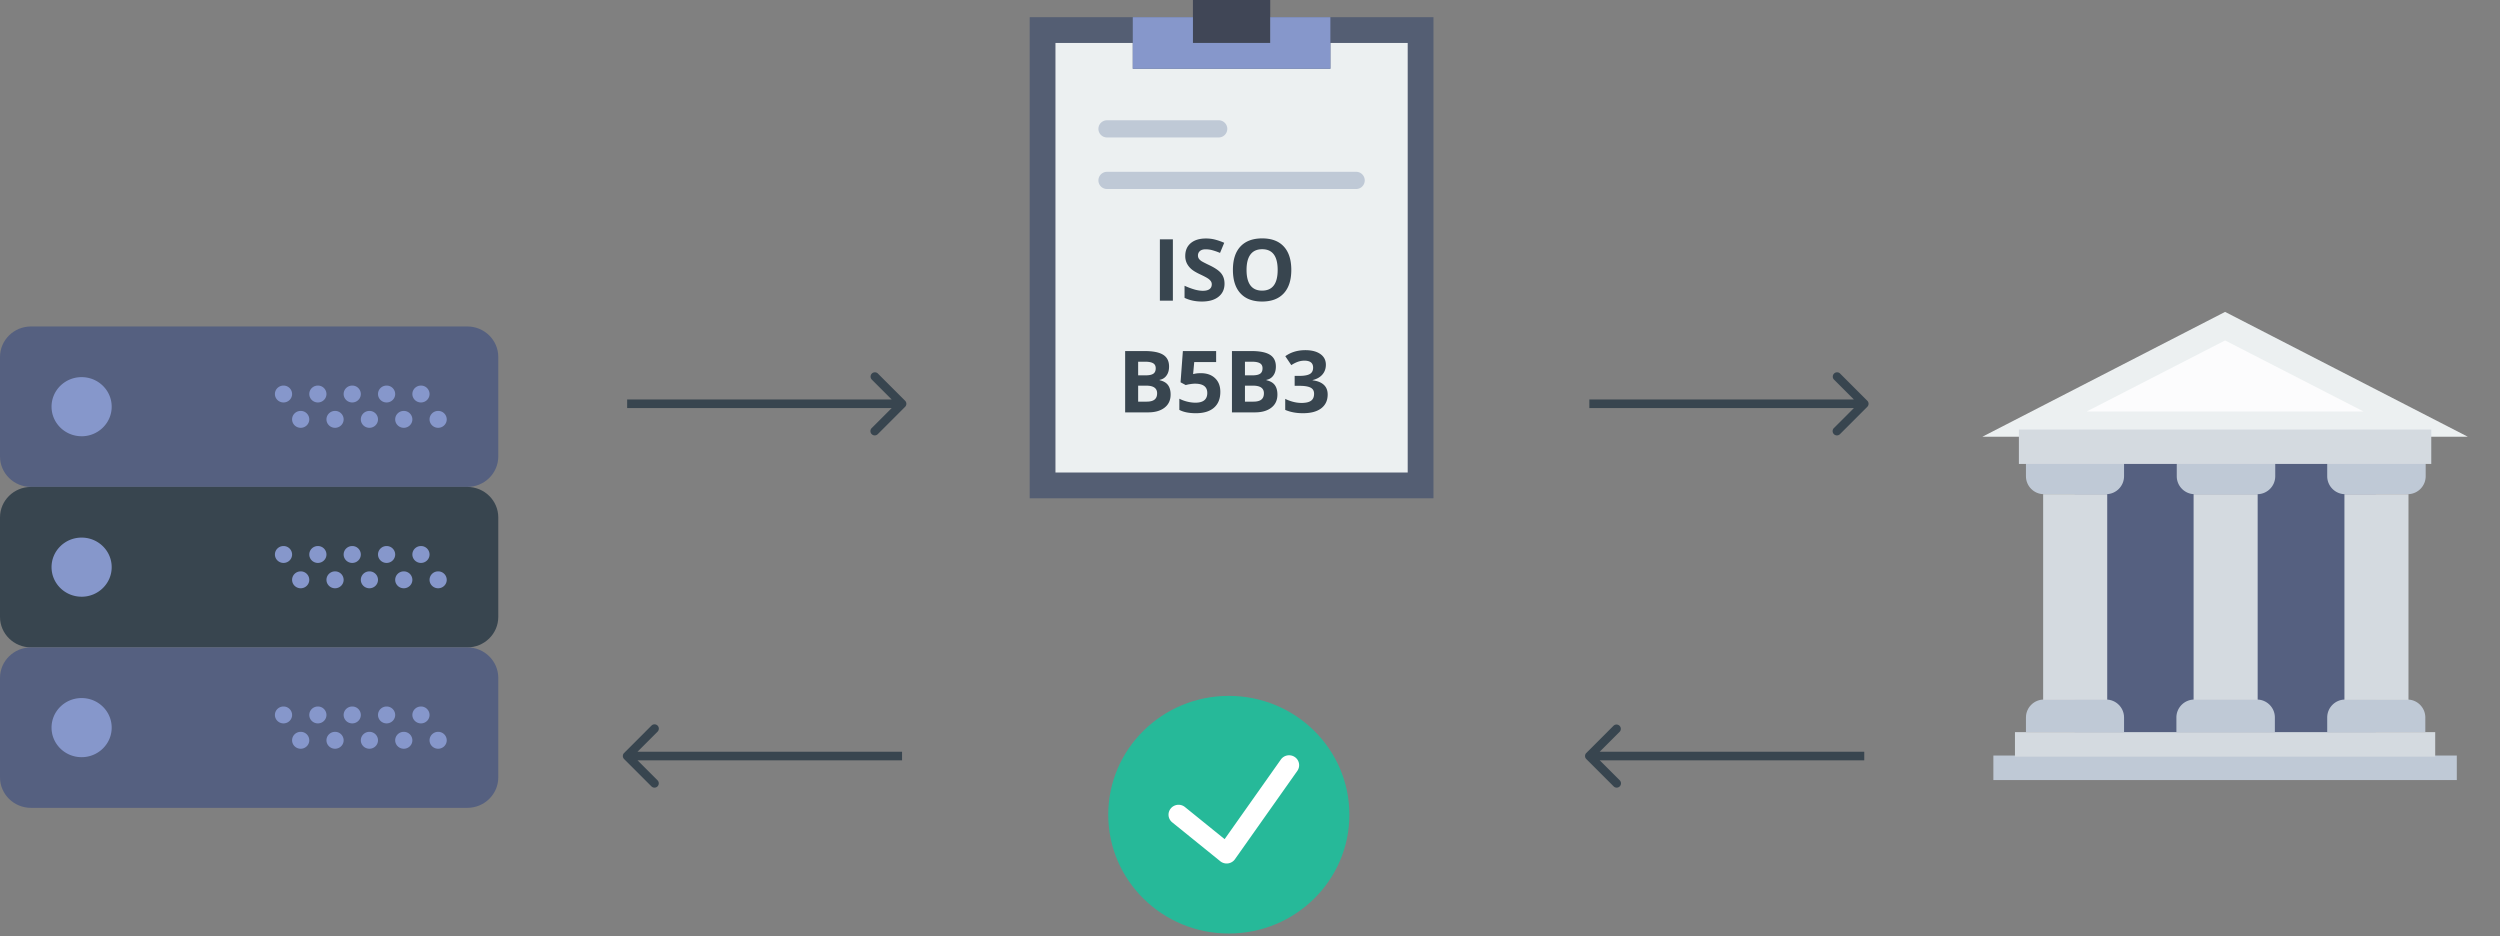 <svg width="291" height="109" fill="none" xmlns="http://www.w3.org/2000/svg"><rect width="100%" height="100%" fill="#808080" stroke="none"/><path d="M54.392 56.678H3.608C1.616 56.678 0 55.089 0 53.131V41.547C0 39.589 1.616 38 3.608 38h50.783C56.384 38 58 39.589 58 41.547V53.13c0 1.96-1.616 3.548-3.608 3.548z" fill="#556080"/><path d="M54.392 75.356H3.608C1.616 75.356 0 73.767 0 71.809V60.225c0-1.958 1.616-3.547 3.608-3.547h50.783c1.993 0 3.609 1.589 3.609 3.547v11.583c0 1.96-1.616 3.548-3.608 3.548z" fill="#38454F"/><path d="M54.392 94.034H3.608C1.616 94.034 0 92.445 0 90.487V78.903c0-1.958 1.616-3.547 3.608-3.547h50.783c1.993 0 3.609 1.589 3.609 3.547v11.583c0 1.96-1.616 3.548-3.608 3.548z" fill="#556080"/><path d="M9.5 50.78c1.933 0 3.5-1.54 3.5-3.441 0-1.9-1.567-3.44-3.5-3.44S6 45.438 6 47.338s1.567 3.44 3.5 3.44zM49 46.847c.552 0 1-.44 1-.983a.992.992 0 0 0-1-.983c-.552 0-1 .44-1 .983 0 .543.448.983 1 .983zm-4 0c.552 0 1-.44 1-.983a.992.992 0 0 0-1-.983c-.552 0-1 .44-1 .983 0 .543.448.983 1 .983zm6 2.95c.552 0 1-.44 1-.983a.992.992 0 0 0-1-.983c-.552 0-1 .44-1 .983 0 .542.448.983 1 .983zm-4 0c.552 0 1-.44 1-.983a.992.992 0 0 0-1-.983c-.552 0-1 .44-1 .983 0 .542.448.983 1 .983zm-6-2.95c.552 0 1-.44 1-.983a.992.992 0 0 0-1-.983c-.552 0-1 .44-1 .983 0 .543.448.983 1 .983zm2 2.95c.552 0 1-.44 1-.983a.992.992 0 0 0-1-.983c-.552 0-1 .44-1 .983 0 .542.448.983 1 .983zm-6-2.95c.552 0 1-.44 1-.983a.992.992 0 0 0-1-.983c-.552 0-1 .44-1 .983 0 .543.448.983 1 .983zm2 2.95c.552 0 1-.44 1-.983a.992.992 0 0 0-1-.983c-.552 0-1 .44-1 .983 0 .542.448.983 1 .983zm-6-2.95c.552 0 1-.44 1-.983a.992.992 0 0 0-1-.983c-.552 0-1 .44-1 .983 0 .543.448.983 1 .983zm2 2.95c.552 0 1-.44 1-.983a.992.992 0 0 0-1-.983c-.552 0-1 .44-1 .983 0 .542.448.983 1 .983zM9.5 69.458c1.933 0 3.5-1.54 3.5-3.44 0-1.901-1.567-3.442-3.5-3.442S6 64.116 6 66.017c0 1.9 1.567 3.44 3.5 3.44zM49 65.525c.552 0 1-.44 1-.983a.992.992 0 0 0-1-.983c-.552 0-1 .44-1 .983 0 .543.448.983 1 .983zm-4 0c.552 0 1-.44 1-.983a.992.992 0 0 0-1-.983c-.552 0-1 .44-1 .983 0 .543.448.983 1 .983zm6 2.95c.552 0 1-.44 1-.983a.992.992 0 0 0-1-.984c-.552 0-1 .44-1 .984 0 .542.448.983 1 .983zm-4 0c.552 0 1-.44 1-.983a.992.992 0 0 0-1-.984c-.552 0-1 .44-1 .984 0 .542.448.983 1 .983zm-6-2.95c.552 0 1-.44 1-.983a.992.992 0 0 0-1-.983c-.552 0-1 .44-1 .983 0 .543.448.983 1 .983zm2 2.95c.552 0 1-.44 1-.983a.992.992 0 0 0-1-.984c-.552 0-1 .44-1 .984 0 .542.448.983 1 .983zm-6-2.95c.552 0 1-.44 1-.983a.992.992 0 0 0-1-.983c-.552 0-1 .44-1 .983 0 .543.448.983 1 .983zm2 2.95c.552 0 1-.44 1-.983a.992.992 0 0 0-1-.984c-.552 0-1 .44-1 .984 0 .542.448.983 1 .983zm-6-2.95c.552 0 1-.44 1-.983a.992.992 0 0 0-1-.983c-.552 0-1 .44-1 .983 0 .543.448.983 1 .983zm2 2.95c.552 0 1-.44 1-.983a.992.992 0 0 0-1-.984c-.552 0-1 .44-1 .984 0 .542.448.983 1 .983zM9.5 88.135c1.933 0 3.5-1.54 3.5-3.44s-1.567-3.44-3.5-3.44-3.5 1.54-3.5 3.44 1.567 3.44 3.5 3.44zM49 84.203c.552 0 1-.44 1-.983a.992.992 0 0 0-1-.983c-.552 0-1 .44-1 .983 0 .543.448.983 1 .983zm-4 0c.552 0 1-.44 1-.983a.992.992 0 0 0-1-.983c-.552 0-1 .44-1 .983 0 .543.448.983 1 .983zm6 2.95c.552 0 1-.44 1-.983a.992.992 0 0 0-1-.984c-.552 0-1 .44-1 .984 0 .543.448.983 1 .983zm-4 0c.552 0 1-.44 1-.983a.992.992 0 0 0-1-.984c-.552 0-1 .44-1 .984 0 .543.448.983 1 .983zm-6-2.95c.552 0 1-.44 1-.983a.992.992 0 0 0-1-.983c-.552 0-1 .44-1 .983 0 .543.448.983 1 .983zm2 2.95c.552 0 1-.44 1-.983a.992.992 0 0 0-1-.984c-.552 0-1 .44-1 .984 0 .543.448.983 1 .983zm-6-2.95c.552 0 1-.44 1-.983a.992.992 0 0 0-1-.983c-.552 0-1 .44-1 .983 0 .543.448.983 1 .983zm2 2.95c.552 0 1-.44 1-.983a.992.992 0 0 0-1-.984c-.552 0-1 .44-1 .984 0 .543.448.983 1 .983zm-6-2.95c.552 0 1-.44 1-.983a.992.992 0 0 0-1-.983c-.552 0-1 .44-1 .983 0 .543.448.983 1 .983zm2 2.95c.552 0 1-.44 1-.983a.992.992 0 0 0-1-.984c-.552 0-1 .44-1 .984 0 .543.448.983 1 .983z" fill="#8697CB"/><path d="M143.034 108.661c7.751 0 14.034-6.192 14.034-13.83 0-7.639-6.283-13.831-14.034-13.831S129 87.192 129 94.83c0 7.639 6.283 13.831 14.034 13.831z" fill="#26B999"/><path d="M150.719 88.121a1.179 1.179 0 0 0-1.628.289l-6.545 9.266-4.618-3.737a1.18 1.18 0 0 0-1.646.16 1.139 1.139 0 0 0 .163 1.622l5.597 4.529a1.188 1.188 0 0 0 .902.251c.323-.045.613-.219.8-.483l7.267-10.291a1.145 1.145 0 0 0-.292-1.606z" fill="#fff"/><path d="M151.856 2h-4v3h-9V2h-19v56h47V2h-15z" fill="#545E73"/><path d="M147.856 0h-9v5h9V0z" fill="#404656"/><path d="M154.856 5v3h-23V5h-9v50h41V5h-9z" fill="#ECF0F1"/><path d="M147.856 2v3h-9V2h-7v6h23V2h-7z" fill="#8697CB"/><path d="M141.856 16h-13a1 1 0 1 1 0-2h13a1 1 0 1 1 0 2zm16 6h-29a1 1 0 1 1 0-2h29a1 1 0 1 1 0 2z" fill="#BFC9D6"/><path d="M135.01 35v-7.139h1.513V35h-1.513zm7.524-1.982c0 .644-.233 1.152-.698 1.523-.462.371-1.107.557-1.934.557-.761 0-1.435-.144-2.021-.43v-1.406a8.39 8.39 0 0 0 1.221.454c.335.088.641.132.918.132.332 0 .585-.064.761-.19.179-.128.269-.316.269-.567a.615.615 0 0 0-.117-.371 1.294 1.294 0 0 0-.347-.318c-.15-.1-.457-.262-.923-.483-.436-.205-.763-.402-.981-.59a2.217 2.217 0 0 1-.523-.66 1.883 1.883 0 0 1-.195-.879c0-.631.213-1.128.64-1.49.429-.36 1.022-.541 1.777-.541.371 0 .724.044 1.059.132.339.088.692.211 1.06.37l-.488 1.178a7.075 7.075 0 0 0-.948-.328 3.008 3.008 0 0 0-.732-.092c-.286 0-.506.066-.659.2a.66.66 0 0 0-.23.522c0 .134.031.25.093.352.062.097.16.194.293.288.137.091.457.257.962.498.667.319 1.125.64 1.372.962.247.319.371.711.371 1.177zm7.774-1.597c0 1.181-.293 2.09-.879 2.724-.586.635-1.426.953-2.52.953s-1.933-.318-2.519-.953c-.586-.634-.879-1.546-.879-2.734s.293-2.095.879-2.72c.589-.628 1.432-.942 2.529-.942s1.935.316 2.515.947c.582.632.874 1.54.874 2.725zm-5.21 0c0 .797.151 1.398.454 1.802.302.403.755.605 1.357.605 1.208 0 1.812-.802 1.812-2.407 0-1.608-.601-2.412-1.802-2.412-.602 0-1.056.203-1.362.61-.306.404-.459 1.004-.459 1.802zm-14.131 9.44h2.221c1.013 0 1.747.145 2.203.435.459.286.688.744.688 1.372 0 .426-.101.776-.303 1.05a1.19 1.19 0 0 1-.796.493v.049c.453.1.778.29.977.566.202.277.303.645.303 1.104 0 .65-.236 1.159-.708 1.523-.469.365-1.107.547-1.914.547h-2.671v-7.139zm1.513 2.828h.879c.411 0 .707-.064.889-.191.186-.127.278-.337.278-.63 0-.273-.101-.469-.302-.586-.199-.12-.515-.18-.948-.18h-.796v1.587zm0 1.2v1.861h.987c.416 0 .724-.08.923-.24.198-.159.298-.403.298-.732 0-.592-.424-.888-1.27-.888h-.938zm7.305-1.45c.69 0 1.239.194 1.646.581.41.388.615.918.615 1.592 0 .798-.246 1.411-.737 1.841-.492.43-1.195.645-2.11.645-.794 0-1.435-.129-1.924-.386v-1.304c.258.137.557.25.899.337.342.085.666.127.972.127.921 0 1.381-.377 1.381-1.133 0-.72-.477-1.079-1.43-1.079-.173 0-.363.018-.572.054a3.916 3.916 0 0 0-.507.107l-.601-.322.269-3.638h3.872v1.28h-2.549l-.132 1.401.171-.034c.198-.046.444-.069.737-.069zm3.613-2.578h2.222c1.012 0 1.747.145 2.202.435.459.286.689.744.689 1.372 0 .426-.101.776-.303 1.05a1.192 1.192 0 0 1-.796.493v.049c.453.1.778.29.977.566.201.277.302.645.302 1.104 0 .65-.236 1.159-.708 1.523-.468.365-1.106.547-1.914.547h-2.671v-7.139zm1.514 2.828h.879c.41 0 .706-.064.889-.191.185-.127.278-.337.278-.63 0-.273-.101-.469-.303-.586-.198-.12-.514-.18-.947-.18h-.796v1.587zm0 1.2v1.861h.986c.417 0 .725-.08.923-.24.199-.159.298-.403.298-.732 0-.592-.423-.888-1.269-.888h-.938zm9.419-2.431c0 .446-.135.825-.405 1.138-.27.312-.65.527-1.138.644v.03c.576.071 1.012.247 1.309.527.296.277.444.65.444 1.123 0 .687-.249 1.222-.747 1.606-.498.381-1.209.572-2.134.572-.775 0-1.461-.129-2.06-.386v-1.284c.276.14.581.254.913.342.332.087.661.131.986.131.498 0 .866-.084 1.104-.254.237-.169.356-.44.356-.815 0-.335-.137-.573-.41-.713-.274-.14-.71-.21-1.309-.21h-.542v-1.157h.552c.553 0 .957-.072 1.211-.215.257-.146.386-.395.386-.747 0-.54-.339-.81-1.016-.81-.234 0-.474.039-.718.117a3.502 3.502 0 0 0-.805.405l-.699-1.04c.651-.469 1.428-.703 2.329-.703.739 0 1.322.15 1.749.449.429.3.644.716.644 1.25zm-48.977 4.896a.5.5 0 0 0 0-.708l-3.182-3.181a.501.501 0 0 0-.708.707L104.293 47l-2.829 2.828a.5.5 0 0 0 .708.707l3.182-3.181zM73 47.5h32v-1H73v1zm-.354 40.854a.5.5 0 0 1 0-.708l3.182-3.181a.5.5 0 1 1 .707.707L73.707 88l2.829 2.828a.5.5 0 1 1-.708.707l-3.182-3.181zM105 88.5H73v-1h32v1zm112.354-41.146a.5.5 0 0 0 0-.708l-3.182-3.181a.501.501 0 0 0-.708.707L216.293 47l-2.829 2.828a.5.5 0 0 0 .708.707l3.182-3.181zM185 47.5h32v-1h-32v1zm-.354 40.854a.5.5 0 0 1 0-.708l3.182-3.181a.501.501 0 0 1 .708.707L185.707 88l2.829 2.828a.5.5 0 0 1-.708.707l-3.182-3.181zM217 88.5h-32v-1h32v1z" fill="#38454F"/><path d="M276.555 52.282h-35.068v34.344h35.068V52.282z" fill="#556080"/><path d="M287.25 50.834L259 36.304l-28.25 14.53h56.5z" fill="#ECF0F1"/><path d="M242.893 47.894L259 39.627l16.107 8.267h-32.214z" fill="#FCFCFD"/><path d="M285.972 87.947h-53.944v2.855h53.944v-2.855zM235.82 53.731v1.704c0 1.15.938 2.088 2.088 2.088h7.244c1.15 0 2.088-.937 2.088-2.088v-1.704h-11.42zm11.42 31.489v-1.705c0-1.15-.938-2.088-2.088-2.088h-7.244c-1.15 0-2.088.938-2.088 2.088v1.705h11.42z" fill="#BFC9D6"/><path d="M245.28 57.523h-7.457V81.47h7.457V57.523z" fill="#D4DAE0"/><path d="M253.375 53.731v1.704c0 1.15.938 2.088 2.088 2.088h7.287c1.15 0 2.088-.937 2.088-2.088v-1.704h-11.463zm11.42 31.489v-1.705c0-1.15-.937-2.088-2.088-2.088h-7.286a2.091 2.091 0 0 0-2.088 2.088v1.705h11.462z" fill="#BFC9D6"/><path d="M262.792 57.523h-7.457V81.47h7.457V57.523z" fill="#D4DAE0"/><path d="M270.888 53.731v1.704c0 1.15.938 2.088 2.088 2.088h7.286a2.091 2.091 0 0 0 2.088-2.088v-1.704h-11.462zm11.42 31.489v-1.705c0-1.15-.938-2.088-2.088-2.088h-7.244c-1.15 0-2.088.938-2.088 2.088v1.705h11.42z" fill="#BFC9D6"/><path d="M280.348 57.523h-7.457V81.47h7.457V57.523zM283 50h-48v4h48v-4zm.458 35.22h-48.916v2.855h48.916V85.22z" fill="#D4DAE0"/></svg>